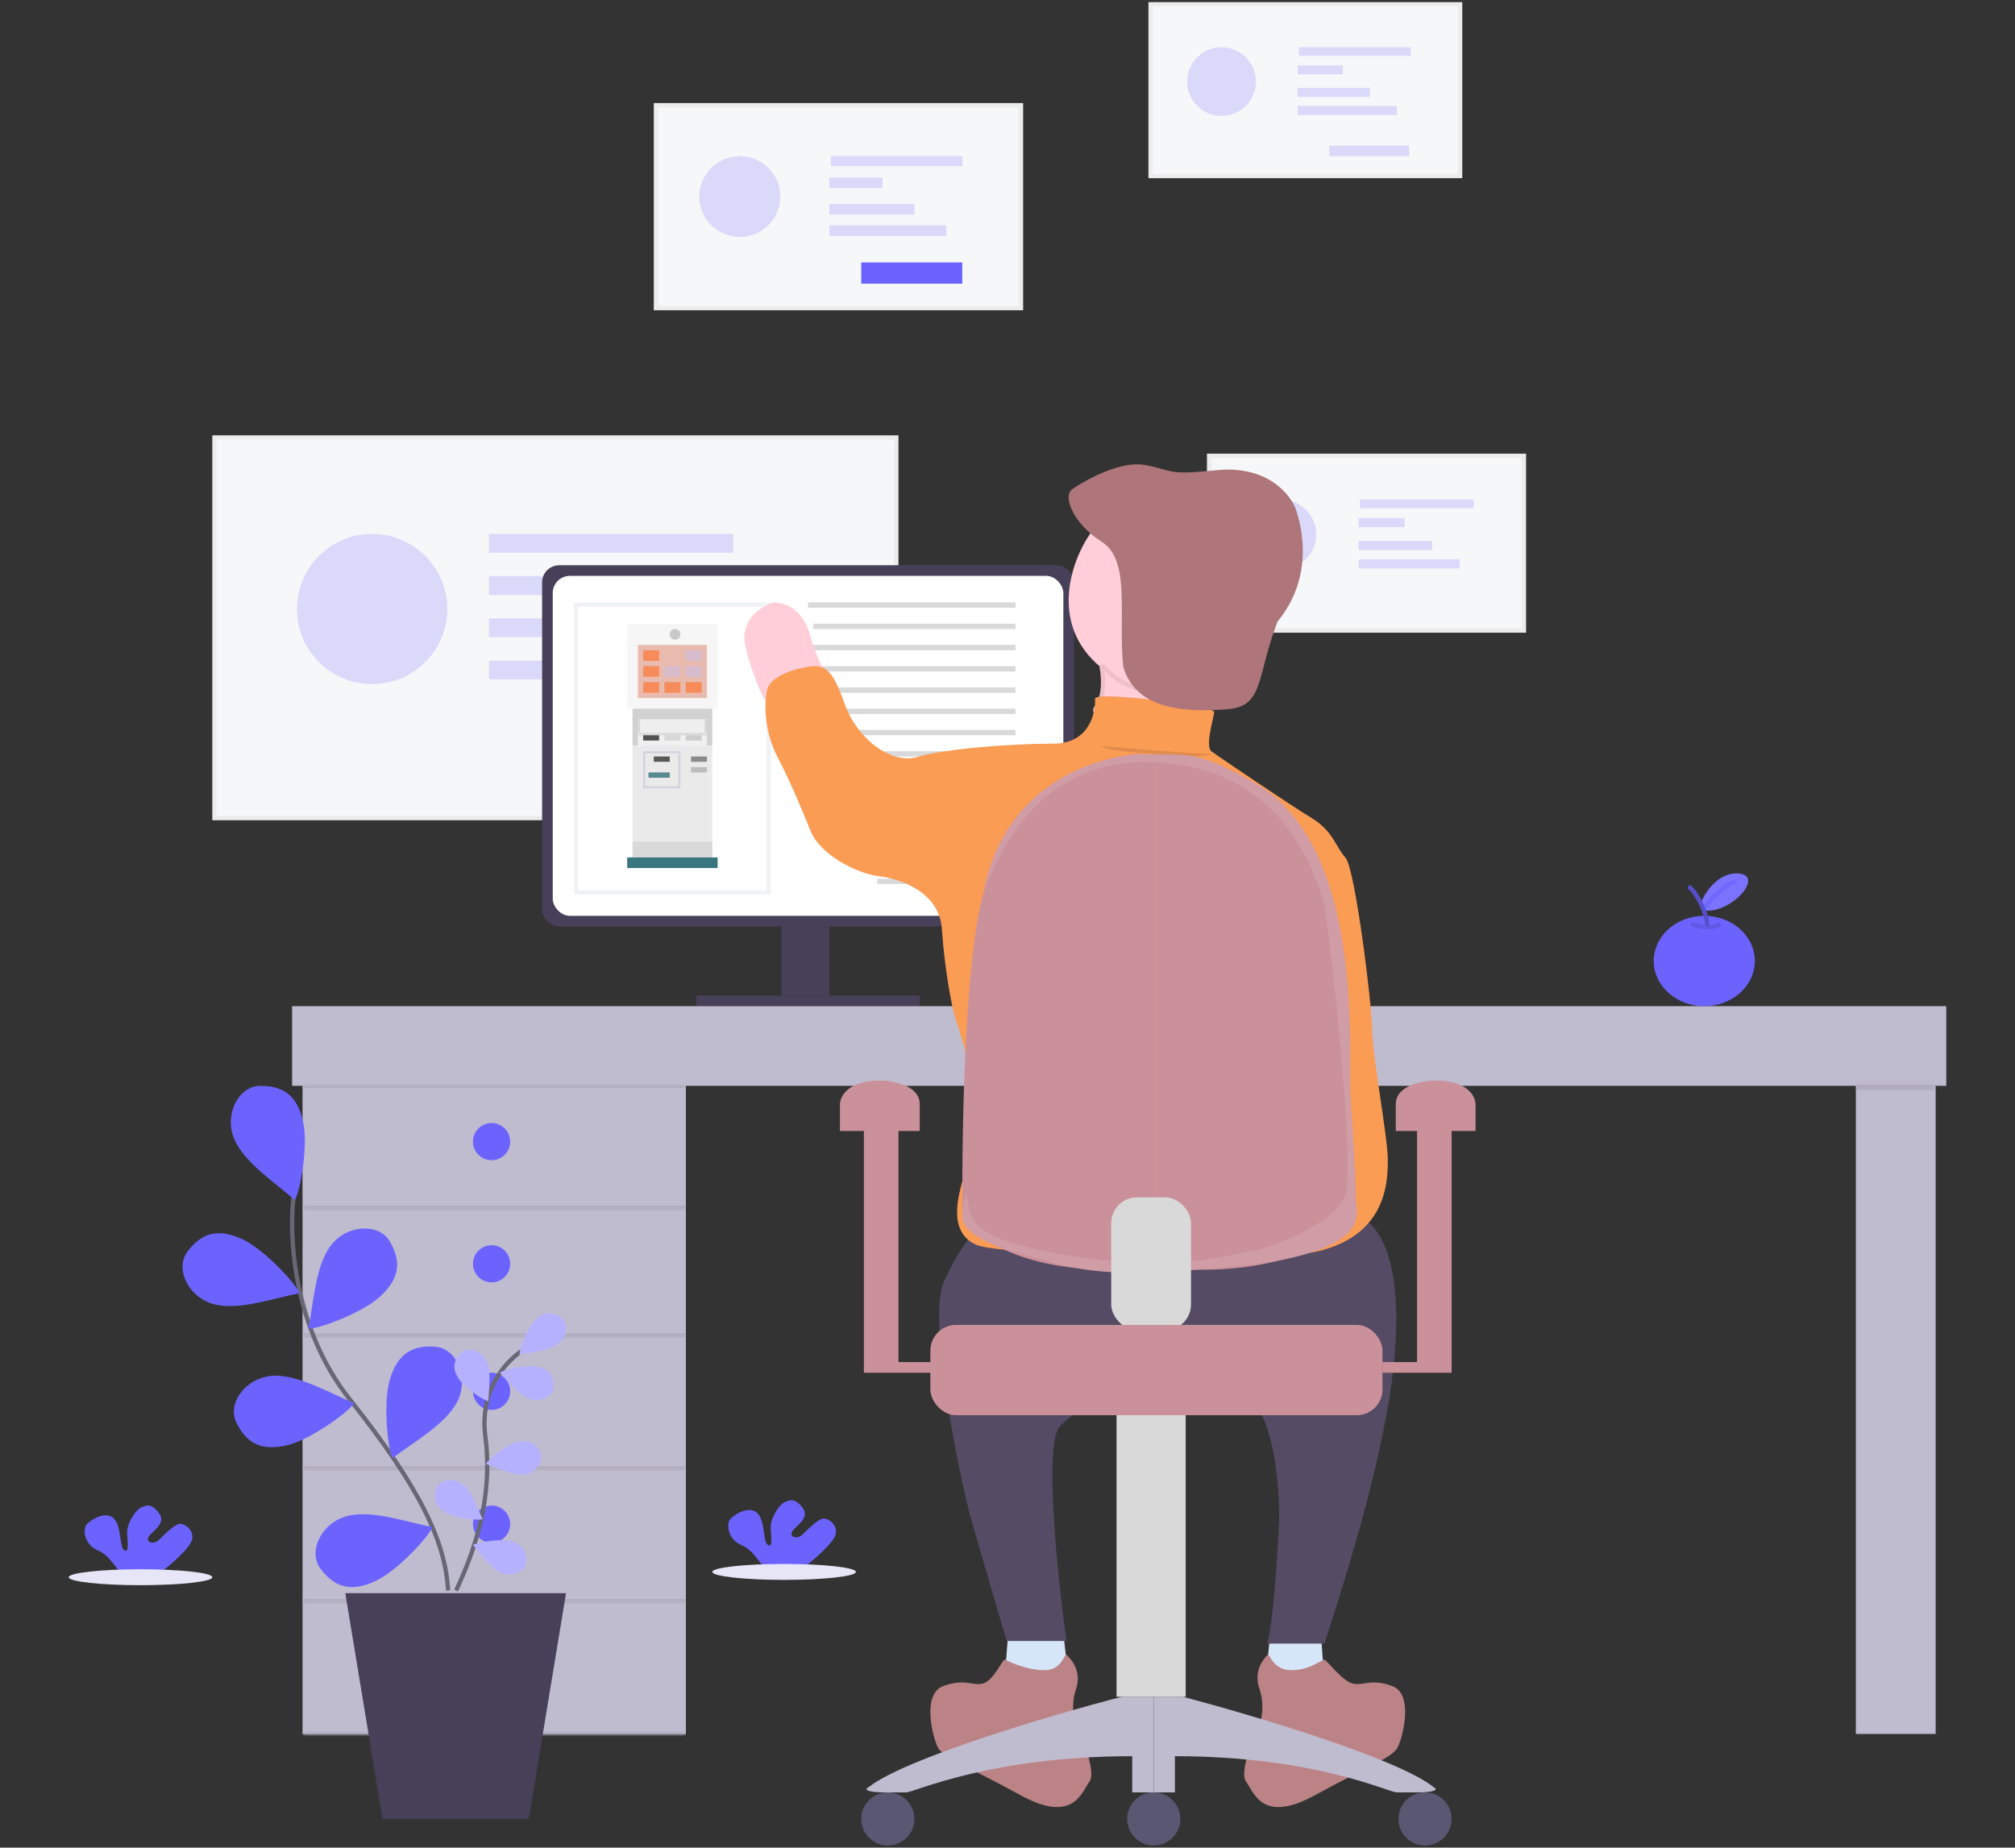 <svg width="470" height="431" viewBox="0 0 470 431" fill="none" xmlns="http://www.w3.org/2000/svg">
<rect x="0" y="0" width="470" height="431" fill="#333333" stroke="none"/>
<rect x="50.025" y="102.054" width="159.042" height="88.782" fill="#F6F7F9" stroke="#ECECEC"/>
<ellipse cx="86.795" cy="142.065" rx="17.539" ry="17.518" fill="#DAD9FA"/>
<rect x="114.038" y="124.547" width="57.001" height="4.38" fill="#DAD9FA"/>
<rect x="114.038" y="134.401" width="57.001" height="4.38" fill="#DAD9FA"/>
<rect x="114.038" y="144.255" width="57.001" height="4.38" fill="#DAD9FA"/>
<rect x="114.038" y="154.109" width="57.001" height="4.38" fill="#DAD9FA"/>
<rect x="152.998" y="24.545" width="85.148" height="47.328" fill="#F6F7F9" stroke="#ECECEC"/>
<ellipse cx="172.56" cy="45.851" rx="9.441" ry="9.43" fill="#DAD9FA"/>
<rect x="193.802" y="36.422" width="30.683" height="2.357" fill="#DAD9FA"/>
<rect x="193.438" y="41.393" width="12.406" height="2.478" fill="#DAD9FA"/>
<rect x="193.438" y="47.589" width="19.85" height="2.478" fill="#DAD9FA"/>
<rect x="193.438" y="52.546" width="27.294" height="2.478" fill="#DAD9FA"/>
<rect x="200.882" y="61.221" width="23.572" height="4.957" fill="#6C63FF"/>
<rect x="268.377" y="1" width="72.197" height="40.063" fill="#F6F7F9" stroke="#ECECEC"/>
<ellipse cx="284.923" cy="19.029" rx="8.022" ry="8.012" fill="#DAD9FA"/>
<rect x="302.971" y="11.016" width="26.07" height="2.003" fill="#DAD9FA"/>
<rect x="302.663" y="15.241" width="10.541" height="2.106" fill="#DAD9FA"/>
<rect x="302.663" y="20.505" width="16.866" height="2.106" fill="#DAD9FA"/>
<rect x="302.663" y="24.717" width="23.191" height="2.106" fill="#DAD9FA"/>
<rect x="310.058" y="33.958" width="18.61" height="2.478" fill="#DAD9FA"/>
<rect x="282.023" y="106.331" width="73.438" height="40.759" fill="#F6F7F9" stroke="#ECECEC"/>
<ellipse cx="298.858" cy="124.674" rx="8.158" ry="8.148" fill="#DAD9FA"/>
<rect x="317.213" y="116.526" width="26.512" height="2.037" fill="#DAD9FA"/>
<rect x="316.899" y="120.822" width="10.72" height="2.141" fill="#DAD9FA"/>
<rect x="316.899" y="126.176" width="17.152" height="2.141" fill="#DAD9FA"/>
<rect x="316.899" y="130.459" width="23.584" height="2.141" fill="#DAD9FA"/>
<rect x="126.444" y="131.854" width="124.063" height="84.265" rx="4" fill="#474059"/>
<rect x="128.926" y="134.333" width="119.101" height="79.308" rx="4" fill="white"/>
<rect x="182.273" y="214.88" width="11.166" height="17.349" fill="#474059"/>
<rect x="162.423" y="232.229" width="52.107" height="2.478" fill="#474059"/>
<rect x="188.476" y="140.529" width="48.385" height="1.239" fill="#D9D9D9"/>
<rect x="189.717" y="145.486" width="47.144" height="1.239" fill="#D9D9D9"/>
<rect x="189.717" y="150.442" width="47.144" height="1.239" fill="#D9D9D9"/>
<rect x="190.957" y="155.399" width="45.904" height="1.239" fill="#D9D9D9"/>
<rect x="190.957" y="160.356" width="45.904" height="1.239" fill="#D9D9D9"/>
<rect x="190.957" y="165.313" width="45.904" height="1.239" fill="#D9D9D9"/>
<rect x="190.957" y="170.269" width="45.904" height="1.239" fill="#D9D9D9"/>
<rect x="194.679" y="175.226" width="42.182" height="1.239" fill="#D9D9D9"/>
<rect x="194.679" y="180.183" width="42.182" height="1.239" fill="#D9D9D9"/>
<rect x="198.401" y="185.14" width="38.46" height="1.239" fill="#D9D9D9"/>
<rect x="198.401" y="190.097" width="38.46" height="1.239" fill="#D9D9D9"/>
<rect x="204.604" y="195.053" width="32.257" height="1.239" fill="#D9D9D9"/>
<rect x="204.604" y="200.01" width="32.257" height="1.239" fill="#D9D9D9"/>
<rect x="204.604" y="204.967" width="32.257" height="1.239" fill="#D9D9D9"/>
<rect x="134.388" y="141.029" width="44.904" height="67.156" stroke="#F1F2F6"/>
<rect x="146.294" y="145.486" width="21.091" height="19.827" fill="#F6F6F6"/>
<rect x="148.776" y="150.442" width="16.128" height="12.392" fill="#E9BBAE"/>
<rect x="150.016" y="151.682" width="3.722" height="2.478" fill="#F78B59"/>
<rect x="150.016" y="155.399" width="3.722" height="2.478" fill="#F78B59"/>
<rect x="150.016" y="159.117" width="3.722" height="2.478" fill="#F78B59"/>
<rect x="154.979" y="155.399" width="3.722" height="2.478" fill="#D7BCCE"/>
<rect x="154.979" y="159.117" width="3.722" height="2.478" fill="#F78B59"/>
<rect x="159.941" y="151.682" width="3.722" height="2.478" fill="#D7BCCE"/>
<rect x="159.941" y="155.399" width="3.722" height="2.478" fill="#D7BCCE"/>
<rect x="159.941" y="159.117" width="3.722" height="2.478" fill="#F78B59"/>
<ellipse cx="157.46" cy="147.964" rx="1.241" ry="1.239" fill="#C8C8C8"/>
<rect x="147.535" y="165.313" width="18.61" height="8.674" fill="#D1D1D1"/>
<rect x="147.535" y="173.987" width="18.61" height="22.305" fill="#EAEAEA"/>
<mask id="path-59-inside-1_746_769" fill="white">
<path d="M148.776 167.791H164.904V171.509H148.776V167.791Z"/>
</mask>
<path d="M148.776 167.791H164.904V171.509H148.776V167.791Z" fill="#EEEEEE"/>
<path d="M164.904 171.509V172.009H165.404V171.509H164.904ZM148.776 171.509H148.276V172.009H148.776V171.509ZM164.404 167.791V171.509H165.404V167.791H164.404ZM164.904 171.009H148.776V172.009H164.904V171.009ZM149.276 171.509V167.791H148.276V171.509H149.276Z" fill="#CCCCCC" mask="url(#path-59-inside-1_746_769)"/>
<rect x="148.776" y="171.509" width="16.128" height="2.478" fill="#F0F0F0"/>
<rect x="150.016" y="171.509" width="3.722" height="1.239" fill="#575350"/>
<rect x="154.979" y="171.509" width="3.722" height="1.239" fill="#D8D7D8"/>
<rect x="159.941" y="171.509" width="3.722" height="1.239" fill="#CDCDCD"/>
<rect x="150.266" y="175.476" width="8.184" height="8.174" fill="#EAEAEA" stroke="#D3D3DF" stroke-width="0.5"/>
<rect x="151.257" y="180.183" width="4.963" height="1.239" fill="#598A91"/>
<rect x="152.498" y="176.465" width="3.722" height="1.239" fill="#5B5957"/>
<rect x="161.182" y="176.465" width="3.722" height="1.239" fill="#8B8A89"/>
<rect x="161.182" y="178.944" width="3.722" height="1.239" fill="#BCBCBC"/>
<rect x="147.535" y="196.293" width="18.61" height="3.718" fill="#D9D9D9"/>
<rect x="146.294" y="200.01" width="21.091" height="2.478" fill="#3A767D"/>
<rect x="68.135" y="234.707" width="385.837" height="18.588" fill="#C0BCCF"/>
<mask id="path-73-inside-2_746_769" fill="white">
<path d="M432.881 253.295H451.491V404.477H432.881V253.295Z"/>
</mask>
<path d="M432.881 253.295H451.491V404.477H432.881V253.295Z" fill="#C0BCCF"/>
<path d="M432.881 254.295H451.491V252.295H432.881V254.295Z" fill="#ACA9BA" mask="url(#path-73-inside-2_746_769)"/>
<rect x="70.616" y="253.295" width="89.326" height="151.182" fill="#D9D9D9"/>
<mask id="path-76-inside-3_746_769" fill="white">
<path d="M70.616 253.295H159.942V281.797H70.616V253.295Z"/>
</mask>
<path d="M70.616 253.295H159.942V281.797H70.616V253.295Z" fill="#C0BCCF"/>
<path d="M70.616 253.795H159.942V252.795H70.616V253.795ZM159.942 281.297H70.616V282.297H159.942V281.297Z" fill="#ACA9BA" mask="url(#path-76-inside-3_746_769)"/>
<mask id="path-78-inside-4_746_769" fill="white">
<path d="M70.616 281.797H159.942V311.537H70.616V281.797Z"/>
</mask>
<path d="M70.616 281.797H159.942V311.537H70.616V281.797Z" fill="#C0BCCF"/>
<path d="M70.616 282.297H159.942V281.297H70.616V282.297ZM159.942 311.037H70.616V312.037H159.942V311.037Z" fill="#ACA9BA" mask="url(#path-78-inside-4_746_769)"/>
<mask id="path-80-inside-5_746_769" fill="white">
<path d="M70.616 311.537H159.942V342.517H70.616V311.537Z"/>
</mask>
<path d="M70.616 311.537H159.942V342.517H70.616V311.537Z" fill="#C0BCCF"/>
<path d="M70.616 312.037H159.942V311.037H70.616V312.037ZM159.942 342.017H70.616V343.017H159.942V342.017Z" fill="#ACA9BA" mask="url(#path-80-inside-5_746_769)"/>
<mask id="path-82-inside-6_746_769" fill="white">
<path d="M70.616 342.517H159.942V373.497H70.616V342.517Z"/>
</mask>
<path d="M70.616 342.517H159.942V373.497H70.616V342.517Z" fill="#C0BCCF"/>
<path d="M70.616 343.017H159.942V342.017H70.616V343.017ZM159.942 372.997H70.616V373.997H159.942V372.997Z" fill="#ACA9BA" mask="url(#path-82-inside-6_746_769)"/>
<mask id="path-84-inside-7_746_769" fill="white">
<path d="M70.616 373.497H159.942V404.477H70.616V373.497Z"/>
</mask>
<path d="M70.616 373.497H159.942V404.477H70.616V373.497Z" fill="#C0BCCF"/>
<path d="M70.616 373.997H159.942V372.997H70.616V373.997ZM159.942 403.977H70.616V404.977H159.942V403.977Z" fill="#ACA9BA" mask="url(#path-84-inside-7_746_769)"/>
<ellipse cx="114.659" cy="266.307" rx="4.342" ry="4.337" fill="#6C63FF"/>
<ellipse cx="114.659" cy="294.808" rx="4.342" ry="4.337" fill="#6C63FF"/>
<ellipse cx="114.659" cy="324.549" rx="4.342" ry="4.337" fill="#6C63FF"/>
<ellipse cx="114.659" cy="355.529" rx="4.342" ry="4.337" fill="#6C63FF"/>
<ellipse cx="114.659" cy="388.987" rx="4.342" ry="4.337" fill="#6C63FF"/>
<ellipse cx="397.523" cy="224.174" rx="11.786" ry="10.533" fill="#6C63FF"/>
<path d="M405.692 203.766C401.226 203.27 398.042 207.69 397.008 209.962C396.801 210.788 396.76 212.44 398.248 212.44C404.452 212.44 411.275 204.386 405.692 203.766Z" fill="#7B73FF"/>
<path d="M397.523 211.782C398.971 209.924 402.486 206.082 404.967 205.586" stroke="#7067FF"/>
<path d="M394.421 215.5C395.869 216.12 399.26 216.989 401.245 215.5" stroke="#6059E3"/>
<path d="M398.143 216.12C398.557 214.054 395.786 207.817 393.801 206.826" stroke="#564FCC"/>
<path d="M258.031 156.648C244.186 146.559 249.79 130.959 254.323 124.419C260.092 125.12 272.248 126.942 274.72 128.623C277.192 130.305 279.459 149.408 280.283 158.75C278.635 162.253 271.877 166.737 258.031 156.648Z" fill="#FFCED8"/>
<path d="M234.379 390.911L235.124 381.519L248.026 380.932L249.267 392.085L234.379 390.911Z" fill="#D6E6F9"/>
<path d="M308.817 390.911L308.135 381.519L296.308 380.932L295.17 392.085L308.817 390.911Z" fill="#D6E6F9"/>
<path d="M220.112 299.146C228.264 281.057 234.074 284.298 240.946 280.558C263.976 282.843 310.197 280.664 316.883 283.656C325.241 287.396 326.123 302.807 325.566 312.157C325.009 321.507 323.965 329.179 320.064 345.386C316.944 358.352 311.335 376.138 308.921 383.411H295.549C296.886 379.421 297.963 363.048 298.335 355.36C298.52 349.75 297.889 336.659 293.877 329.179C283.291 311.102 251.532 327.309 247.075 332.919C243.509 337.407 246.703 368.035 248.746 382.787H234.817C232.96 376.554 228.688 362.092 226.459 354.113C223.673 344.139 216.348 307.498 220.112 299.146Z" fill="#554B64"/>
<path d="M255.746 165.019C257.731 162.541 257.4 157.79 256.987 155.725C256.894 155.207 256.987 155.105 258.847 156.964C265.051 163.16 278.698 161.921 280.559 163.16C282.419 164.399 283.04 169.356 275.596 169.356C268.152 169.356 253.265 168.117 255.746 165.019Z" fill="#FFCED8" stroke="#EFC0CA"/>
<path d="M189.097 148.584C187.236 141.768 182.893 140.529 180.465 140.529C175.503 142.388 174.262 144.866 173.642 147.964C173.022 151.062 178.551 165.313 179.172 164.073C179.792 162.834 181.706 157.878 188.53 157.258C195.353 156.638 191.989 159.178 189.097 148.584Z" fill="#FFCED8"/>
<path d="M245.782 173.468C253.947 173.468 255.61 166.46 255.421 162.956C255.988 161.101 283.204 164.811 283.204 166.048C283.204 167.285 280.936 174.087 282.637 175.323C284.338 176.56 300.782 187.69 305.885 190.782C310.988 193.873 311.555 197.584 313.823 200.057C316.091 202.53 320.06 234.684 320.06 240.249C320.06 245.814 323.705 265.464 323.705 270.411C323.705 275.358 323.705 288.343 306.695 292.053C300.211 293.467 234.442 293.427 227.637 290.335C220.833 287.243 223.668 278.586 224.802 274.258C225.936 269.93 227.637 263.128 227.637 258.181C227.637 253.234 224.235 241.486 223.101 238.394C221.967 235.302 220.266 225.409 219.699 216.752C219.132 208.095 210.06 205.004 204.957 204.385C199.854 203.767 191.349 199.439 189.081 193.873C186.813 188.308 184.545 182.743 181.343 176.56C178.142 170.376 178.308 164.193 178.875 161.101C179.442 158.01 184.545 156.155 188.514 155.536C192.483 154.918 194.184 156.155 197.019 164.193C199.854 172.231 207.792 178.415 214.029 176.56C220.266 174.705 235.576 173.468 245.782 173.468Z" fill="#FB9C55"/>
<path d="M266.956 108.456C261.497 107.465 253.516 111.76 250.207 114.032C247.726 115.576 250.207 122.087 257.031 126.424C263.854 130.761 260.753 143.773 261.994 155.545C265.095 166.078 277.501 166.078 286.186 165.459C294.87 164.839 293.009 158.024 297.972 145.012C306.656 134.479 303.555 122.707 302.314 118.989C301.073 115.271 295.491 108.456 283.705 109.695C271.919 110.934 273.78 109.695 266.956 108.456Z" fill="#AE767A"/>
<path d="M281.468 175.846C278.317 175.846 263.65 174.607 256.711 173.987C257.905 174.973 263.336 175.465 268.527 175.846C273.118 176.183 277.564 176.465 278.092 176.465C279.218 176.465 285.407 175.846 281.468 175.846Z" fill="#E18C4C"/>
<path d="M243.551 389.607C240.078 389.607 236.447 388.161 234.379 387.128C233.759 387.128 231.765 392.085 229.284 392.705C226.803 393.324 224.942 391.465 219.979 393.324C215.017 395.183 217.498 405.097 218.739 407.575C219.979 410.053 225.562 411.912 237.968 418.728C250.375 425.543 252.236 418.108 254.097 415.63C255.585 413.647 253.063 406.955 251.615 403.857C250.788 402.412 249.506 398.405 250.995 393.944C252.484 389.483 249.474 386.715 248.647 385.889C247.82 387.128 247.025 389.607 243.551 389.607Z" fill="#BC8387"/>
<path d="M301.208 389.607C304.681 389.607 306.75 388.161 308.817 387.128C309.438 387.128 312.994 392.085 315.475 392.705C317.956 393.324 319.817 391.465 324.78 393.324C329.742 395.183 327.261 405.097 326.02 407.575C324.78 410.053 319.197 411.912 306.791 418.728C294.384 425.543 292.523 418.108 290.662 415.63C289.174 413.647 291.696 406.955 293.144 403.857C293.971 402.412 295.253 398.405 293.764 393.944C292.275 389.483 294.964 386.715 295.791 385.889C296.618 387.128 297.734 389.607 301.208 389.607Z" fill="#BC8387"/>
<ellipse cx="207.085" cy="424.304" rx="6.203" ry="6.196" fill="#5A5773"/>
<ellipse cx="269.117" cy="424.304" rx="6.203" ry="6.196" fill="#5A5773"/>
<ellipse cx="332.389" cy="424.304" rx="6.203" ry="6.196" fill="#5A5773"/>
<path d="M202.594 416.902C211.129 410.15 245.356 400.023 261.673 395.803H269.117V418.108H264.097V409.668C230.835 409.668 213.263 418.108 211.38 418.108H206.359C202.594 418.108 201.339 417.505 202.594 416.902Z" fill="#C0BCCF"/>
<path d="M334.409 416.902C326.032 410.15 291.908 400.023 275.893 395.803H269.117V418.108H274.045V409.668C306.691 409.668 323.938 418.108 325.785 418.108H330.713C334.409 418.108 335.641 417.505 334.409 416.902Z" fill="#C0BCCF"/>
<path d="M230.937 203.728C223.823 218.598 224.47 281.797 224.47 284.275C235.334 297.163 259.175 297.08 269.737 295.428V176.465C248.397 176.465 238.05 188.857 230.937 203.728Z" fill="#CB919B"/>
<path d="M308.539 203.728C315.652 218.598 315.005 281.797 315.005 284.275C304.141 297.163 280.3 297.08 269.738 295.428V176.465C291.078 176.465 301.425 188.857 308.539 203.728Z" fill="#CB919B"/>
<path d="M269.117 177.829C242.323 176.759 233.139 198.771 229.417 208.065C233.139 188.238 248.026 177.705 265.395 175.846C276.561 176.465 277.863 174.199 292.689 182.661C318.743 197.532 314.4 246.604 315.021 255.898C315.641 265.192 316.261 275.725 316.261 279.443C316.261 283.161 319.983 289.976 297.031 294.313C256.711 299.27 251.748 296.172 238.101 292.455C227.184 289.48 224.454 286.259 224.454 283.78C224.661 281.095 225.199 276.593 225.695 280.063C226.315 284.4 226.315 289.357 250.508 293.074C274.7 296.792 287.727 292.455 292.069 291.835C296.411 291.215 311.919 285.019 313.78 278.823C316.332 270.326 309.394 212.435 308.817 210.668C306.957 204.967 300.133 179.068 269.117 177.829Z" fill="#D09CA5"/>
<rect x="259.192" y="279.318" width="18.61" height="30.98" rx="6" fill="#D9D9D9"/>
<rect x="217.01" y="309.059" width="105.454" height="21.066" rx="6" fill="#CB919B"/>
<path d="M214.529 257.633C214.529 253.171 208.326 252.056 205.225 252.056C197.781 252.056 195.92 255.774 195.92 257.633V263.829H201.503V320.212H217.631V317.733H209.567V263.829H214.529V257.633Z" fill="#CB919B"/>
<path d="M325.566 257.633C325.566 253.171 331.769 252.056 334.871 252.056C342.315 252.056 344.176 255.774 344.176 257.633V263.829H338.593V320.212H322.464V317.733H330.529V263.829H325.566V257.633Z" fill="#CB919B"/>
<rect x="260.433" y="330.125" width="16.128" height="65.677" fill="#D9D9D9"/>
<path d="M187.835 365.377H178.53C177.289 365.377 176.049 361.659 172.947 360.42C169.845 359.181 169.225 355.463 170.466 354.224C171.706 352.985 174.935 351.212 176.669 352.985C178.551 354.909 177.91 359.801 179.15 360.42C180.391 361.04 179.771 357.942 179.771 356.083C179.771 354.224 181.631 351.126 182.872 350.507C184.113 349.887 185.353 349.267 187.214 351.746C189.075 354.224 185.353 356.083 184.733 357.322C184.113 358.561 185.974 359.181 187.214 357.942C188.455 356.703 190.936 354.224 192.177 354.224C193.417 354.224 195.899 356.083 194.658 358.561C193.666 360.544 189.696 363.931 187.835 365.377Z" fill="#6C63FF"/>
<ellipse cx="182.893" cy="366.682" rx="16.749" ry="1.859" fill="#E7E6F6"/>
<path d="M37.718 366.616H28.413C27.173 366.616 25.932 362.899 22.83 361.659C19.729 360.42 19.108 356.703 20.349 355.463C21.59 354.224 24.818 352.452 26.552 354.224C28.434 356.148 27.793 361.04 29.034 361.659C30.274 362.279 29.654 359.181 29.654 357.322C29.654 355.464 31.515 352.365 32.755 351.746C33.996 351.126 35.237 350.507 37.098 352.985C38.959 355.463 35.237 357.322 34.616 358.561C33.996 359.801 35.857 360.42 37.098 359.181C38.338 357.942 40.819 355.463 42.06 355.463C43.301 355.463 45.782 357.322 44.541 359.801C43.549 361.783 39.579 365.17 37.718 366.616Z" fill="#6C63FF"/>
<ellipse cx="32.777" cy="367.921" rx="16.749" ry="1.859" fill="#E7E6F6"/>
<path d="M68.543 278.699C67.302 287.58 68.171 309.555 81.569 326.408C98.318 347.474 103.901 359.866 104.521 371.019M122.51 314.635C118.788 316.701 111.717 323.682 113.205 335.082C115.066 349.333 110.724 361.725 106.382 371.019" stroke="#676775"/>
<path d="M54.634 265.687C56.969 271.264 64.412 276.014 68.754 279.938C69.995 278.079 71.881 267.468 70.762 261.97C69.375 255.154 65.653 253.295 60.69 253.295C55.728 253.295 52.206 259.889 54.634 265.687Z" fill="#6C63FF"/>
<path d="M49.946 304.251C55.802 305.775 64.095 302.739 69.852 301.667C69.123 299.555 61.815 291.626 56.758 289.183C50.49 286.155 46.754 287.986 43.747 291.929C40.739 295.873 43.856 302.666 49.946 304.251Z" fill="#6C63FF"/>
<path d="M77.135 290.576C73.488 295.399 73.128 304.214 71.921 309.938C74.154 310.072 84.281 306.355 88.473 302.62C93.669 297.991 93.402 293.842 90.903 289.56C88.403 285.278 80.927 285.56 77.135 290.576Z" fill="#6C63FF"/>
<path d="M63.577 320.934C69.617 320.564 77.17 325.138 82.612 327.297C81.49 329.229 72.791 335.605 67.358 337.029C60.623 338.795 57.31 336.28 55.119 331.832C52.928 327.385 57.296 321.318 63.577 320.934Z" fill="#6C63FF"/>
<path d="M106.675 326.936C103.946 332.331 96.181 336.536 91.569 340.139C90.465 338.196 89.345 327.477 90.856 322.073C92.728 315.374 96.575 313.787 101.525 314.142C106.474 314.498 109.513 321.326 106.675 326.936Z" fill="#6C63FF"/>
<path d="M80.954 353.649C86.808 352.118 95.105 355.144 100.863 356.21C100.136 358.323 92.838 366.26 87.783 368.709C81.518 371.744 77.78 369.917 74.769 365.977C71.757 362.037 74.866 355.24 80.954 353.649Z" fill="#6C63FF"/>
<path d="M130.163 313.514C127.93 315.21 123.839 315.39 121.184 315.957C121.119 314.923 122.829 310.228 124.556 308.282C126.697 305.869 128.623 305.986 130.614 307.137C132.605 308.288 132.485 311.75 130.163 313.514Z" fill="#B6B1FF"/>
<path d="M123.593 326.32C120.943 325.401 118.529 322.097 116.587 320.203C117.412 319.576 122.274 318.4 124.853 318.76C128.05 319.205 129.018 320.872 129.16 323.166C129.303 325.459 126.349 327.276 123.593 326.32Z" fill="#B6B1FF"/>
<path d="M113.52 317.566C114.685 320.115 113.959 324.14 113.929 326.852C112.905 326.688 108.696 323.988 107.176 321.876C105.291 319.259 105.83 317.408 107.392 315.722C108.955 314.035 112.31 314.915 113.52 317.566Z" fill="#B6B1FF"/>
<path d="M122.317 343.93C119.532 344.265 115.912 342.353 113.335 341.501C113.802 340.577 117.655 337.39 120.13 336.584C123.199 335.584 124.801 336.658 125.936 338.657C127.07 340.656 125.214 343.582 122.317 343.93Z" fill="#B6B1FF"/>
<path d="M108.007 346.293C110.202 348.038 111.382 351.954 112.586 354.385C111.599 354.703 106.622 354.202 104.308 353.008C101.44 351.529 101.081 349.636 101.708 347.425C102.335 345.214 105.724 344.478 108.007 346.293Z" fill="#B6B1FF"/>
<path d="M116.985 366.914C114.39 365.851 112.16 362.421 110.324 360.423C111.183 359.843 116.101 358.934 118.657 359.433C121.825 360.053 122.7 361.77 122.717 364.068C122.733 366.366 119.685 368.019 116.985 366.914Z" fill="#B6B1FF"/>
<path d="M132.027 371.638H80.541L89.225 424.304H123.343L132.027 371.638Z" fill="#474059"/>
</svg>
